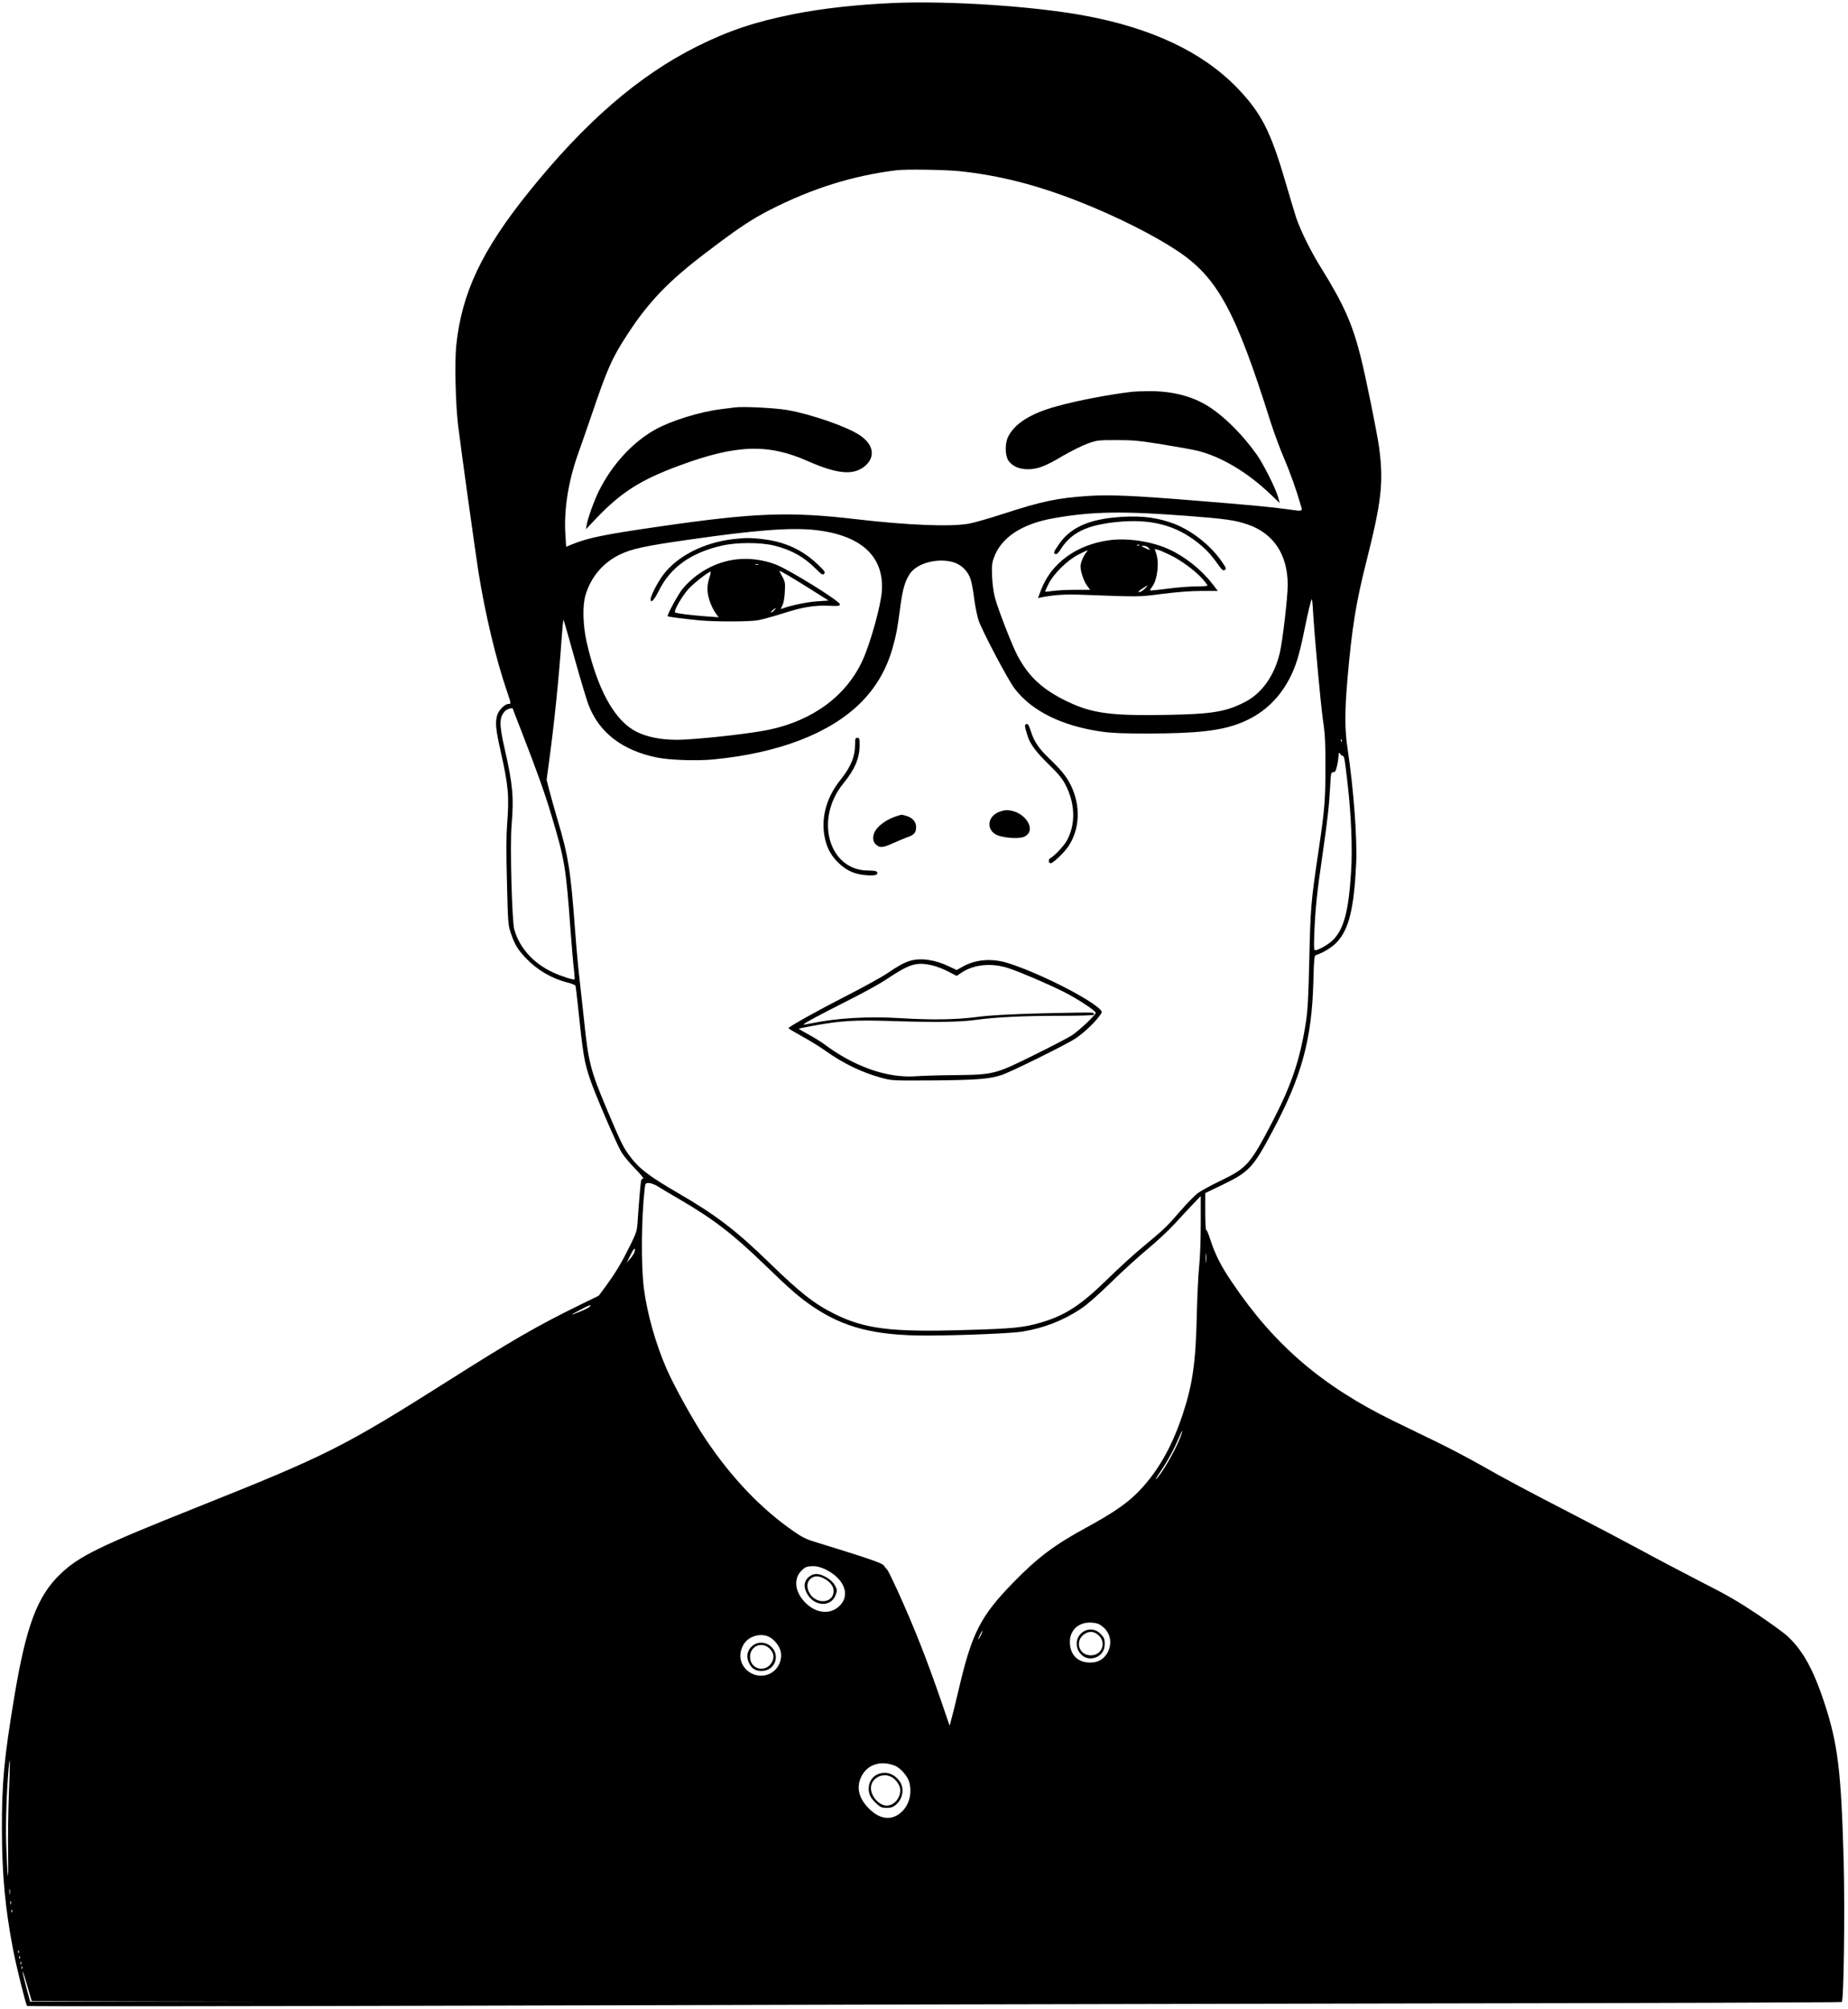 <?xml version="1.0" standalone="no"?>
<!DOCTYPE svg PUBLIC "-//W3C//DTD SVG 20010904//EN"
 "http://www.w3.org/TR/2001/REC-SVG-20010904/DTD/svg10.dtd">
<svg version="1.0" xmlns="http://www.w3.org/2000/svg"
 width="1636pt" height="1778pt" viewBox="0 0 1636 1778"
 preserveAspectRatio="xMidYMid meet">

<g transform="translate(0,1778) scale(0.1,-0.1)"
fill="#000000" stroke="none">
<path d="M7900 17753 c-320 -14 -623 -48 -875 -98 -344 -69 -576 -147 -855
-286 -517 -259 -991 -669 -1490 -1290 -416 -517 -593 -893 -641 -1358 -15
-144 -6 -516 16 -701 24 -201 152 -1117 180 -1298 61 -380 155 -775 255 -1066
36 -106 36 -106 10 -106 -30 0 -85 -55 -98 -98 -19 -64 -14 -123 28 -311 72
-320 79 -406 59 -661 -7 -93 -8 -252 -1 -510 9 -367 10 -377 36 -453 32 -96
63 -146 135 -220 99 -104 228 -178 366 -213 37 -9 68 -22 70 -28 2 -6 11 -81
20 -166 47 -452 57 -507 110 -665 45 -132 232 -567 276 -641 19 -32 73 -98
121 -146 47 -49 80 -88 73 -88 -8 0 -16 -8 -19 -17 -5 -18 -20 -195 -31 -361
-6 -89 -10 -99 -69 -220 -75 -151 -125 -234 -211 -352 l-64 -87 -178 -87
c-367 -180 -589 -308 -1143 -659 -939 -594 -1082 -666 -2227 -1123 -875 -349
-1051 -435 -1217 -593 -207 -198 -305 -462 -410 -1092 -90 -541 -110 -758
-109 -1169 1 -401 28 -695 99 -1065 29 -150 112 -486 124 -498 4 -5 1861 -3
4126 3 2266 7 5877 15 8026 19 2148 3 3910 9 3913 13 18 18 28 790 17 1238
-22 805 -51 1047 -173 1415 -99 300 -198 474 -339 597 -30 26 -144 108 -255
183 -160 107 -262 167 -491 283 -159 82 -401 209 -539 284 -137 74 -396 211
-575 303 -432 223 -607 316 -840 448 -107 61 -283 153 -390 205 -107 52 -280
136 -385 187 -630 308 -1054 671 -1427 1225 -100 147 -151 248 -194 382 -15
48 -31 85 -36 82 -4 -3 -8 70 -8 161 l0 166 154 74 c234 113 271 153 441 473
259 484 349 816 362 1325 5 198 8 229 22 234 64 20 144 69 185 113 108 115
153 298 172 700 10 223 -23 661 -76 1014 -26 166 -26 332 0 629 39 443 74 662
165 1022 136 539 155 706 114 1015 -18 131 -119 629 -164 806 -73 290 -152
465 -350 784 -88 140 -181 328 -219 440 -13 41 -57 185 -96 319 -132 452 -215
613 -429 835 -309 318 -759 530 -1361 640 -452 82 -1197 131 -1690 109z m596
-1488 c355 -38 681 -121 1064 -272 323 -128 645 -289 860 -431 358 -237 518
-530 829 -1519 29 -89 80 -229 115 -310 58 -136 112 -287 150 -420 18 -63 28
-60 -125 -39 -127 18 -328 37 -812 76 -542 44 -749 53 -940 41 -279 -19 -409
-46 -760 -160 -118 -38 -251 -77 -297 -85 -157 -30 -540 -15 -1010 40 -583 68
-895 56 -1740 -67 -484 -70 -621 -98 -767 -157 l-51 -21 -7 112 c-13 216 25
462 111 706 31 86 86 246 124 356 137 404 180 501 318 711 187 286 362 467
687 714 293 223 407 299 580 387 367 186 727 299 1110 346 84 11 431 5 561 -8z
m2018 -3051 c340 -26 423 -38 535 -77 227 -79 350 -266 351 -532 0 -110 -45
-495 -70 -602 -47 -201 -158 -358 -305 -434 -171 -89 -293 -109 -700 -116
-489 -9 -657 14 -871 116 -220 105 -344 218 -444 404 -47 87 -170 402 -201
514 -13 47 -23 122 -26 188 -4 93 -2 119 15 167 64 181 247 302 532 352 338
60 613 64 1184 20z m-3304 -124 c410 -44 617 -231 597 -540 -9 -129 -98 -451
-168 -608 -142 -316 -438 -537 -830 -620 -135 -29 -505 -73 -739 -87 -182 -12
-350 18 -459 82 -181 106 -323 371 -417 778 -34 151 -39 325 -10 420 47 157
153 283 297 354 109 54 226 79 619 135 591 85 896 108 1110 86z m1231 -286
c71 -21 132 -83 153 -155 9 -28 23 -106 31 -173 9 -66 26 -150 38 -186 32 -94
258 -523 318 -602 150 -200 423 -335 778 -384 86 -12 190 -16 397 -16 443 1
646 24 820 91 194 75 339 205 438 392 56 107 87 205 131 421 35 172 60 276 68
285 3 2 8 -47 11 -109 15 -240 67 -815 88 -961 19 -127 22 -196 22 -417 0
-286 -7 -373 -59 -725 -71 -478 -73 -504 -85 -1015 -7 -299 -13 -414 -29 -515
-50 -325 -125 -551 -290 -870 -200 -385 -230 -421 -460 -532 -86 -41 -179 -92
-208 -113 -28 -22 -97 -92 -153 -157 -123 -142 -144 -162 -330 -316 -80 -66
-224 -197 -320 -292 -234 -228 -371 -317 -586 -380 -153 -45 -248 -54 -674
-66 -653 -20 -887 10 -1155 144 -177 88 -301 186 -575 452 -293 285 -472 422
-805 615 -267 155 -351 220 -439 341 -48 65 -76 122 -195 405 -144 342 -162
412 -201 789 -12 110 -30 274 -40 365 -11 91 -29 289 -40 440 -38 516 -59 646
-154 965 -29 99 -63 219 -75 267 l-22 87 20 148 c47 340 90 765 112 1090 7
101 15 181 18 178 2 -3 46 -155 97 -339 51 -183 107 -370 124 -414 95 -247
301 -405 610 -467 108 -22 353 -30 495 -16 577 55 1034 231 1306 503 137 137
231 300 285 498 29 104 38 152 64 348 21 158 41 227 84 293 64 96 246 144 387
103z m-3901 -1297 c0 -2 34 -91 76 -198 133 -341 211 -559 267 -749 115 -384
127 -451 167 -1001 11 -152 25 -314 31 -359 5 -45 8 -85 5 -87 -8 -8 -117 27
-191 61 -174 81 -295 216 -342 379 -21 74 -39 754 -24 925 21 242 11 358 -60
669 -51 225 -51 283 3 341 17 18 68 32 68 19z m7337 -289 c-3 -8 -6 -5 -6 6
-1 11 2 17 5 13 3 -3 4 -12 1 -19z m11 -128 c12 0 17 -26 42 -245 33 -291 44
-576 31 -781 -22 -351 -64 -507 -162 -605 -38 -38 -128 -89 -157 -89 -10 0
-11 31 -7 143 9 224 23 360 70 682 47 326 61 445 71 631 6 113 8 120 27 120
16 -1 23 9 33 54 7 30 13 71 14 90 1 31 2 33 14 18 7 -10 18 -18 24 -18z
m-6067 -3808 c24 -16 105 -64 179 -107 312 -181 481 -310 764 -583 225 -218
308 -291 425 -371 280 -191 553 -261 1015 -261 308 1 746 19 846 35 191 31
361 97 519 202 56 37 149 119 266 233 99 97 245 230 325 296 80 66 188 167
240 224 52 57 125 135 162 174 l68 71 0 -247 c0 -148 -6 -297 -14 -375 -8 -70
-17 -265 -21 -433 -9 -419 -37 -614 -126 -881 -100 -301 -233 -527 -413 -703
-96 -93 -214 -172 -431 -291 -290 -157 -440 -270 -658 -494 -288 -297 -362
-442 -478 -936 -22 -93 -49 -206 -61 -249 l-21 -79 -77 224 c-131 379 -237
647 -384 971 -42 92 -83 176 -91 185 -9 10 -24 28 -33 40 -16 21 -149 66 -614
209 -65 19 -111 42 -177 88 -291 200 -557 479 -786 822 -107 160 -271 455
-341 613 -99 225 -176 498 -204 721 -26 204 -22 621 7 878 6 51 7 52 37 52 18
0 52 -13 77 -28z m-205 -585 c-4 -12 -20 -38 -37 -57 l-31 -35 34 68 c30 63
48 75 34 24z m5061 -84 c-2 -21 -4 -6 -4 32 0 39 2 55 4 38 2 -18 2 -50 0 -70z
m-5456 -397 c-7 -8 -42 -26 -79 -41 -102 -41 -104 -40 -12 9 90 48 110 55 91
32z m5229 -1155 c-47 -122 -169 -333 -217 -372 -8 -7 10 23 40 67 63 93 123
202 162 297 33 79 44 85 15 8z m-3150 -1167 c191 -89 240 -257 103 -350 -77
-51 -181 -35 -264 43 -104 97 -120 224 -37 299 30 28 44 32 98 33 28 1 65 -9
100 -25z m2428 -488 c92 -48 126 -150 81 -244 -31 -63 -86 -97 -158 -96 -105
0 -172 62 -179 165 -8 110 64 188 176 189 29 0 65 -6 80 -14z m-1047 -103
c-11 -21 -20 -35 -21 -31 0 12 33 78 38 74 2 -2 -6 -21 -17 -43z m-1878 -7
c44 -18 94 -77 107 -126 20 -76 -19 -164 -90 -200 -138 -71 -299 54 -260 201
16 57 45 95 94 119 48 23 103 26 149 6z m-6724 -1383 c-6 -153 -10 -399 -7
-548 4 -287 -5 -231 -17 95 -6 176 2 436 21 663 14 158 15 61 3 -210z m7844
240 c47 -19 110 -90 125 -141 28 -94 5 -197 -60 -262 -90 -90 -205 -76 -308
37 -81 88 -99 181 -54 271 53 107 171 144 297 95z m-7836 -1135 c-2 -13 -4 -5
-4 17 -1 22 1 32 4 23 2 -10 2 -28 0 -40z m10 -90 c-3 -7 -5 -2 -5 12 0 14 2
19 5 13 2 -7 2 -19 0 -25z m10 -70 c-3 -8 -6 -5 -6 6 -1 11 2 17 5 13 3 -3 4
-12 1 -19z m60 -360 c-3 -8 -6 -5 -6 6 -1 11 2 17 5 13 3 -3 4 -12 1 -19z m10
-50 c-3 -8 -6 -5 -6 6 -1 11 2 17 5 13 3 -3 4 -12 1 -19z m10 -50 c-3 -8 -6
-5 -6 6 -1 11 2 17 5 13 3 -3 4 -12 1 -19z m10 -40 c-3 -8 -6 -5 -6 6 -1 11 2
17 5 13 3 -3 4 -12 1 -19z m64 -220 l20 -68 1012 -3 1012 -2 -1019 0 -1019 0
-34 125 c-18 69 -33 132 -32 140 0 8 9 -16 20 -55 11 -38 29 -100 40 -137z"/>
<path d="M10025 14313 c-205 -24 -488 -78 -671 -129 -228 -62 -372 -153 -429
-269 -30 -60 -28 -169 3 -213 36 -49 95 -75 172 -75 87 1 152 25 310 119 73
42 171 91 218 108 84 30 92 31 257 31 148 0 201 -5 405 -38 129 -21 270 -46
314 -57 207 -52 437 -188 641 -382 l84 -80 -15 54 c-23 80 -125 283 -185 370
-124 177 -292 345 -435 434 -144 90 -326 135 -529 132 -60 0 -123 -3 -140 -5z"/>
<path d="M6505 14174 c-16 -2 -70 -9 -120 -15 -188 -23 -443 -102 -585 -181
-201 -113 -381 -309 -498 -543 -42 -85 -96 -234 -108 -299 l-7 -40 93 98 c221
231 393 340 735 466 504 186 783 196 1139 38 260 -115 405 -127 504 -42 96 81
75 194 -51 275 -117 76 -430 184 -637 220 -109 19 -392 33 -465 23z"/>
<path d="M9851 13199 c-236 -25 -387 -101 -480 -241 -46 -67 -47 -73 -26 -82
10 -3 26 11 48 47 92 144 230 210 492 237 301 31 526 -27 725 -188 74 -59 114
-104 195 -217 17 -22 25 -26 38 -19 16 9 12 18 -31 80 -108 153 -285 286 -455
342 -151 50 -300 62 -506 41z"/>
<path d="M9821 12999 c-291 -39 -516 -203 -606 -443 l-26 -69 28 6 c120 23
210 29 365 23 521 -19 490 -20 708 8 136 17 254 26 348 26 l143 0 -44 58
c-100 129 -242 243 -385 309 -153 71 -366 104 -531 82z m266 -45 c-3 -3 -12
-4 -19 -1 -8 3 -5 6 6 6 11 1 17 -2 13 -5z m77 -20 c23 -23 20 -26 -11 -11
-16 8 -35 17 -43 20 -9 3 -4 6 12 6 15 1 34 -6 42 -15z m193 -65 c98 -47 225
-141 288 -212 25 -28 45 -55 45 -59 0 -5 -46 -8 -102 -8 -57 0 -170 -9 -252
-20 -82 -11 -152 -18 -154 -15 -2 2 5 16 17 31 47 60 66 214 36 297 l-13 39
26 -7 c15 -3 64 -24 109 -46z m-739 24 c-22 -26 -44 -73 -51 -111 -8 -41 24
-143 59 -189 l25 -33 -133 0 c-73 0 -162 -5 -198 -10 -35 -5 -66 -8 -67 -6 -2
1 11 32 29 67 45 92 170 214 267 262 84 42 90 44 69 20z m517 -323 c-16 -16
-38 -30 -49 -30 -15 0 -8 8 24 29 57 38 60 38 25 1z"/>
<path d="M6493 13009 c-261 -30 -495 -149 -620 -314 -49 -64 -113 -188 -113
-217 0 -42 30 -12 73 75 103 207 284 336 561 399 129 29 338 29 457 0 154 -38
263 -98 370 -205 53 -53 62 -58 75 -45 13 13 6 23 -59 85 -136 129 -293 200
-489 222 -108 12 -150 12 -255 0z"/>
<path d="M6518 12829 c-180 -20 -355 -117 -475 -260 -40 -49 -141 -235 -132
-243 5 -5 152 -24 279 -36 135 -13 433 -13 517 0 36 6 133 33 217 59 179 58
276 74 411 70 89 -4 100 -2 100 13 0 28 -443 303 -565 351 -110 43 -238 60
-352 46z m195 -46 c-7 -2 -19 -2 -25 0 -7 3 -2 5 12 5 14 0 19 -2 13 -5z m462
-217 l160 -101 -102 -7 c-86 -5 -240 -38 -307 -64 -17 -7 -17 -6 0 27 11 22
19 64 22 121 4 79 2 91 -22 134 -14 25 -26 49 -26 51 0 7 105 -54 275 -161z
m-891 115 c-26 -77 -28 -135 -5 -208 11 -38 35 -89 52 -113 l31 -43 -98 7
c-140 10 -278 27 -288 36 -13 13 60 141 116 204 45 51 179 156 198 156 4 0 2
-17 -6 -39z m571 -301 c-10 -11 -23 -20 -29 -20 -6 0 0 9 14 20 32 25 38 25
15 0z"/>
<path d="M9087 11372 c-19 -4 -17 -18 10 -105 23 -73 74 -142 192 -257 82 -80
116 -122 144 -176 86 -167 91 -348 12 -493 -27 -48 -108 -135 -148 -157 -18
-10 -15 -44 4 -44 21 0 118 92 156 148 104 154 112 364 21 546 -36 73 -87 136
-190 234 -92 88 -133 149 -162 240 -17 53 -25 67 -39 64z"/>
<path d="M7570 11192 c0 -108 -39 -202 -131 -316 -127 -158 -176 -347 -134
-525 21 -89 59 -153 127 -216 68 -64 143 -95 243 -101 73 -5 100 3 90 27 -4
10 -25 14 -83 15 -345 2 -473 455 -217 769 103 126 145 225 145 341 0 57 -2
64 -20 64 -18 0 -20 -7 -20 -58z"/>
<path d="M8832 10589 c-104 -52 -95 -175 15 -207 74 -21 175 -25 216 -9 128
54 9 237 -154 237 -19 0 -53 -10 -77 -21z"/>
<path d="M7935 10556 c-84 -27 -163 -83 -191 -137 -20 -39 -18 -85 6 -109 36
-36 63 -35 157 8 48 21 109 47 136 56 53 20 67 39 67 89 0 43 -34 82 -86 96
-46 13 -39 13 -89 -3z"/>
<path d="M8055 9276 c-56 -18 -97 -40 -200 -110 -49 -33 -214 -124 -365 -201
-260 -133 -510 -273 -510 -285 0 -3 56 -36 124 -74 68 -37 161 -95 207 -128
154 -110 321 -190 489 -236 95 -26 97 -26 450 -24 391 3 509 12 617 48 83 27
571 269 651 321 69 46 155 125 204 187 37 47 38 49 21 68 -86 95 -541 326
-815 413 -146 47 -294 35 -411 -33 l-48 -27 -67 32 c-125 60 -254 78 -347 49z
m204 -41 c35 -9 97 -33 137 -54 l73 -38 43 29 c111 74 269 88 417 39 111 -37
341 -136 484 -207 124 -62 287 -169 287 -188 0 -19 -149 -159 -212 -200 -32
-20 -179 -97 -327 -170 -351 -174 -362 -177 -706 -181 -137 -1 -293 -6 -345
-10 -253 -19 -549 85 -815 285 -27 20 -90 59 -138 85 -48 26 -87 49 -85 51 2
2 64 14 138 28 232 42 354 50 670 40 409 -13 605 -10 751 9 184 25 427 37 756
37 185 0 294 4 298 10 3 6 -2 13 -11 17 -10 4 -209 1 -443 -5 -313 -9 -469
-17 -586 -33 -189 -24 -401 -27 -690 -9 -268 16 -550 0 -769 -46 -38 -8 -71
-13 -72 -11 -6 6 149 89 393 212 127 64 276 145 330 181 218 146 274 163 422
129z"/>
<path d="M7161 3824 c-42 -35 -49 -81 -21 -139 60 -124 218 -135 259 -18 13
37 13 43 -6 79 -13 26 -38 50 -73 72 -68 40 -116 42 -159 6z m126 -10 c59 -29
93 -70 93 -115 0 -109 -153 -123 -213 -19 -28 47 -25 99 8 127 31 27 64 29
112 7z"/>
<path d="M9593 3341 c-127 -80 -39 -278 103 -231 53 18 84 62 84 121 0 42 -5
55 -33 85 -42 46 -104 56 -154 25z m140 -41 c62 -69 17 -170 -76 -170 -107 0
-145 128 -57 188 46 31 94 24 133 -18z"/>
<path d="M6661 3214 c-45 -38 -57 -92 -32 -148 25 -57 66 -80 130 -73 108 12
148 144 65 216 -47 42 -117 44 -163 5z m149 -21 c42 -39 49 -87 18 -133 -60
-88 -188 -50 -188 57 0 93 101 138 170 76z"/>
<path d="M7763 2074 c-64 -32 -90 -114 -60 -187 8 -18 33 -49 56 -69 36 -33
47 -38 90 -38 39 0 56 6 82 27 61 52 77 143 36 204 -49 74 -131 99 -204 63z
m135 -24 c39 -24 72 -75 72 -113 0 -73 -56 -137 -121 -137 -65 0 -139 82 -139
155 0 89 108 144 188 95z"/>
</g>
</svg>
